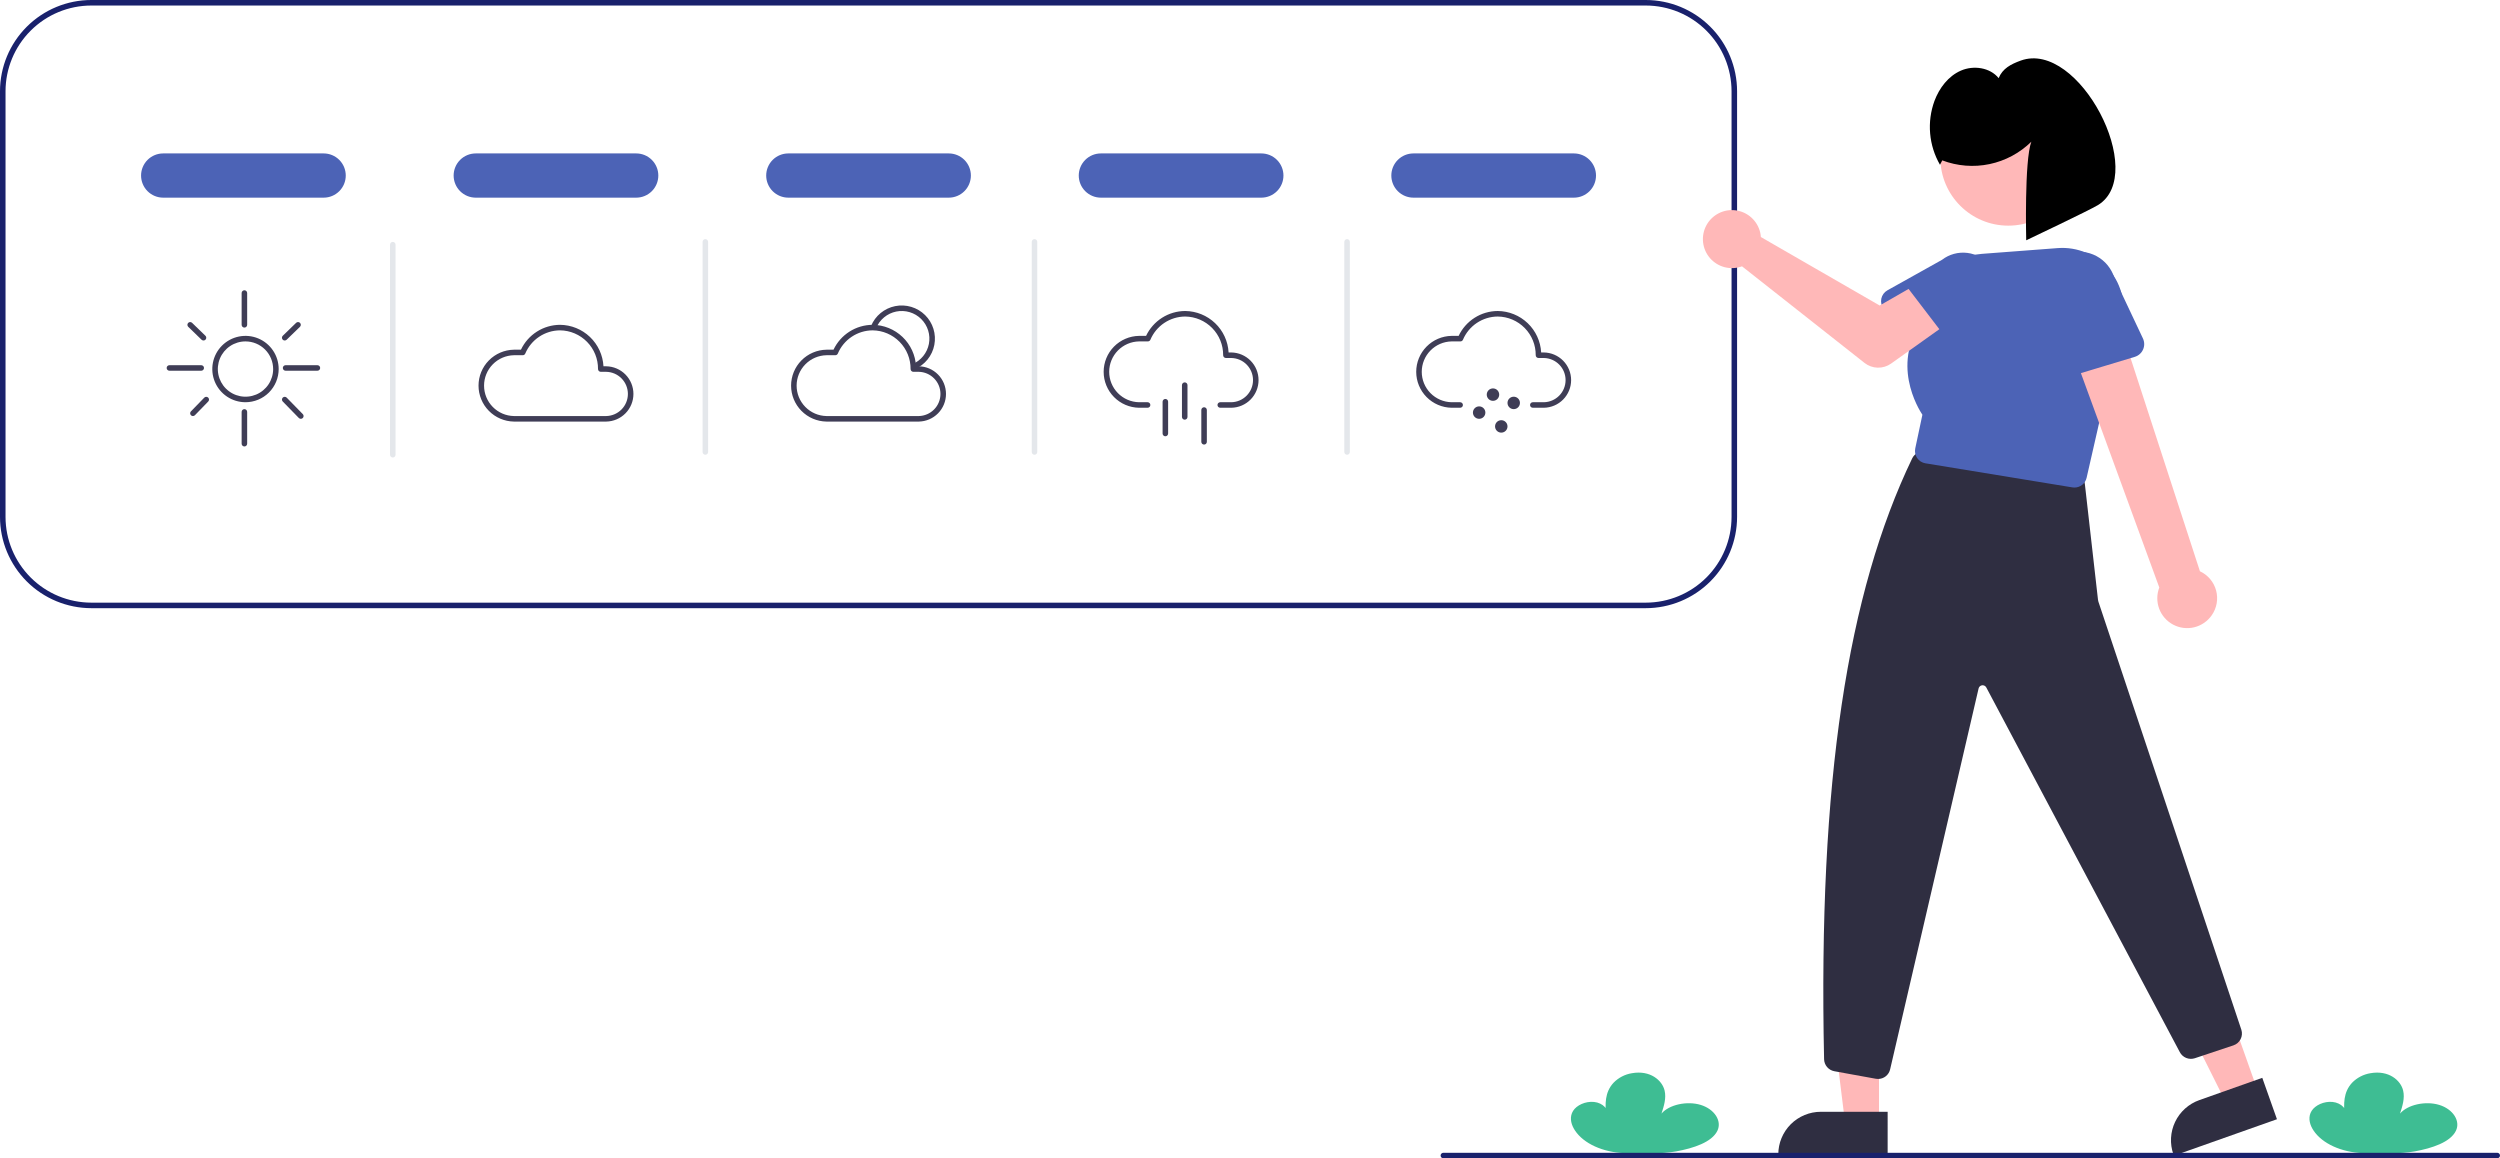 <svg width="518" height="240" viewBox="0 0 518 240" fill="none" xmlns="http://www.w3.org/2000/svg">
<g clip-path="url(#clip0_11_98)">
<path d="M489.568 238.931C485.173 238.749 481.168 236.976 479.357 234.23C479.272 234.101 479.192 233.971 479.117 233.839C478.456 232.669 478.249 231.323 478.972 230.17C479.696 229.017 481.502 228.142 483.316 228.323C485.13 228.505 486.546 229.951 485.796 231.096C485.628 228.783 485.491 226.353 487.357 224.339C488.384 223.287 489.724 222.595 491.177 222.366C494.936 221.705 497.433 223.83 497.933 225.975C498.302 227.559 497.792 229.17 497.285 230.736C498.849 228.887 502.568 228.065 505.416 228.938C508.264 229.811 509.845 232.257 508.871 234.286C507.725 236.676 503.903 237.912 500.353 238.564C497.422 239.104 493.026 239.075 489.568 238.931Z" fill="#3EBD93"/>
<path d="M336.543 238.931C332.148 238.749 328.144 236.976 326.332 234.23C326.247 234.101 326.167 233.971 326.093 233.839C325.431 232.669 325.225 231.323 325.948 230.17C326.671 229.017 328.477 228.142 330.291 228.323C332.105 228.505 333.522 229.951 332.771 231.096C332.603 228.783 332.466 226.353 334.332 224.339C335.359 223.287 336.699 222.595 338.152 222.366C341.912 221.705 344.408 223.83 344.908 225.975C345.277 227.559 344.767 229.17 344.26 230.736C345.824 228.887 349.543 228.065 352.391 228.938C355.239 229.811 356.82 232.257 355.847 234.286C354.7 236.676 350.878 237.912 347.328 238.564C344.397 239.104 340.001 239.075 336.543 238.931Z" fill="#3EBD93"/>
<path d="M389.328 232.655H382.302L378.959 205.569L389.329 205.569L389.328 232.655Z" fill="#FFB8B8"/>
<path d="M391.12 239.462L368.464 239.462V239.175C368.464 238.018 368.692 236.872 369.135 235.803C369.579 234.733 370.228 233.762 371.047 232.943C371.866 232.125 372.838 231.476 373.908 231.033C374.978 230.59 376.124 230.362 377.283 230.362H377.283L391.121 230.363L391.12 239.462Z" fill="#2F2E41"/>
<path d="M467.821 226.085L461.198 228.429L448.999 204.013L458.774 200.553L467.821 226.085Z" fill="#FFB8B8"/>
<path d="M471.784 231.904L450.428 239.462L450.332 239.192C449.945 238.102 449.778 236.945 449.838 235.789C449.899 234.634 450.186 233.501 450.685 232.456C451.183 231.412 451.883 230.475 452.743 229.701C453.604 228.927 454.609 228.329 455.7 227.943L455.701 227.942L468.745 223.326L471.784 231.904Z" fill="#2F2E41"/>
<path d="M389.133 223.561C388.975 223.561 388.818 223.547 388.662 223.518L380.07 221.957C379.485 221.849 378.956 221.543 378.57 221.091C378.184 220.639 377.965 220.067 377.951 219.473C376.702 161.67 382.842 122.827 396.201 94.985C396.439 94.492 396.828 94.088 397.312 93.832C397.796 93.577 398.349 93.483 398.89 93.563L429.788 98.022C430.352 98.103 430.873 98.37 431.27 98.779C431.667 99.188 431.917 99.716 431.982 100.282L434.706 124.284C434.721 124.414 434.748 124.542 434.788 124.666L464.412 213.374C464.614 214.019 464.556 214.718 464.249 215.321C463.942 215.924 463.411 216.382 462.77 216.599L454.764 219.266C454.175 219.459 453.536 219.435 452.963 219.198C452.39 218.961 451.921 218.526 451.641 217.973L411.569 142.458C411.49 142.299 411.363 142.169 411.206 142.085C411.05 142.001 410.871 141.968 410.694 141.99C410.518 142.012 410.353 142.088 410.221 142.208C410.09 142.327 409.999 142.485 409.961 142.658L391.643 221.535C391.519 222.109 391.203 222.622 390.746 222.991C390.289 223.36 389.72 223.561 389.133 223.561Z" fill="#2F2E41"/>
<path d="M389.808 61.886C389.883 61.523 390.034 61.18 390.253 60.881C390.472 60.582 390.752 60.334 391.076 60.153L402.374 53.839C403.875 52.681 405.774 52.165 407.655 52.405C409.536 52.644 411.246 53.619 412.409 55.116C413.572 56.613 414.093 58.51 413.858 60.391C413.624 62.272 412.653 63.982 411.158 65.149L402.15 74.497C401.893 74.764 401.581 74.972 401.236 75.108C400.891 75.243 400.521 75.303 400.151 75.283C399.781 75.263 399.42 75.163 399.092 74.99C398.764 74.818 398.477 74.577 398.25 74.284L390.293 63.977C390.067 63.684 389.906 63.345 389.822 62.984C389.739 62.623 389.734 62.249 389.808 61.886Z" fill="#4C63B6"/>
<path d="M416.118 46.755C423.892 46.755 430.195 40.457 430.195 32.687C430.195 24.917 423.892 18.619 416.118 18.619C408.344 18.619 402.042 24.917 402.042 32.687C402.042 40.457 408.344 46.755 416.118 46.755Z" fill="#FFB8B8"/>
<path d="M429.825 101.022C429.685 101.022 429.546 101.011 429.408 100.988L398.944 95.997C398.6 95.941 398.271 95.815 397.977 95.628C397.683 95.441 397.429 95.196 397.233 94.908C397.036 94.621 396.899 94.296 396.832 93.954C396.764 93.612 396.766 93.26 396.839 92.919L398.321 85.936C397.562 84.805 391.385 74.969 398.909 65.731C398.764 62.449 399.907 59.24 402.095 56.788C404.282 54.336 407.341 52.834 410.62 52.601L426.363 51.406C428.388 51.252 430.421 51.587 432.289 52.382C434.158 53.177 435.809 54.41 437.102 55.975C438.395 57.54 439.293 59.393 439.72 61.377C440.147 63.362 440.092 65.42 439.557 67.378L432.34 99.018C432.209 99.587 431.889 100.095 431.433 100.459C430.976 100.823 430.409 101.021 429.825 101.022V101.022Z" fill="#4C63B6"/>
<path d="M458.273 127.48C458.79 126.743 459.138 125.902 459.295 125.016C459.451 124.131 459.411 123.221 459.178 122.352C458.945 121.484 458.524 120.676 457.944 119.988C457.365 119.299 456.642 118.746 455.826 118.367L438.481 65.07L428.429 69.837L447.407 121.731C446.861 123.144 446.852 124.708 447.383 126.127C447.913 127.546 448.946 128.721 450.285 129.429C451.625 130.138 453.178 130.331 454.65 129.971C456.122 129.612 457.411 128.726 458.273 127.48V127.48Z" fill="#FFB8B8"/>
<path d="M442.317 73.944L428.97 77.973C428.59 78.088 428.19 78.119 427.797 78.066C427.404 78.012 427.027 77.874 426.692 77.662C426.357 77.449 426.072 77.167 425.856 76.834C425.64 76.502 425.498 76.127 425.441 75.734L423.414 61.99C422.838 60.045 423.056 57.95 424.023 56.166C424.989 54.381 426.625 53.053 428.57 52.472C430.515 51.891 432.611 52.105 434.399 53.066C436.187 54.028 437.52 55.659 438.106 57.602L444.016 70.126C444.185 70.485 444.275 70.876 444.279 71.272C444.284 71.669 444.203 72.062 444.041 72.424C443.88 72.786 443.643 73.109 443.345 73.372C443.048 73.634 442.697 73.829 442.317 73.944H442.317Z" fill="#4C63B6"/>
<path d="M402.435 33.23C405.56 34.42 408.962 34.688 412.235 34.001C415.507 33.314 418.514 31.702 420.896 29.356C419.419 33.254 419.832 49.789 419.832 49.789C419.832 49.789 432.926 43.577 434.703 42.49C445.195 36.072 430.724 8.155 418.686 12.558C416.647 13.304 414.944 14.181 414.119 16.188C412.322 13.972 408.919 13.492 406.302 14.63C403.684 15.768 401.824 18.235 400.823 20.906C400.034 23.062 399.726 25.365 399.924 27.653C400.121 29.94 400.818 32.157 401.966 34.146L402.435 33.23Z" fill="black"/>
<path d="M341.01 0H18.913C13.899 0.005 9.091 1.998 5.545 5.542C1.999 9.086 0.005 13.89 0 18.902V107.112C0.005 112.124 1.999 116.929 5.545 120.473C9.091 124.016 13.899 126.009 18.913 126.014H341.01C346.025 126.009 350.832 124.016 354.378 120.473C357.924 116.929 359.918 112.124 359.923 107.112V18.902C359.918 13.89 357.924 9.086 354.378 5.542C350.832 1.998 346.025 0.005 341.01 0ZM358.777 107.112C358.771 111.82 356.897 116.333 353.567 119.661C350.236 122.99 345.72 124.863 341.01 124.869H18.913C14.203 124.863 9.687 122.99 6.357 119.661C3.026 116.333 1.152 111.82 1.146 107.112V18.902C1.152 14.195 3.026 9.682 6.357 6.353C9.687 3.024 14.203 1.152 18.913 1.146H341.01C345.72 1.152 350.236 3.024 353.567 6.353C356.897 9.682 358.771 14.195 358.777 18.902V107.112Z" fill="#19216C"/>
<path d="M50.865 83.341C49.505 83.341 48.175 82.938 47.044 82.183C45.913 81.428 45.032 80.354 44.511 79.098C43.99 77.842 43.854 76.46 44.12 75.127C44.385 73.793 45.04 72.569 46.002 71.608C46.964 70.646 48.189 69.992 49.523 69.726C50.857 69.461 52.24 69.597 53.497 70.118C54.754 70.638 55.828 71.519 56.583 72.649C57.339 73.779 57.742 75.108 57.742 76.468C57.74 78.29 57.015 80.037 55.726 81.326C54.436 82.614 52.688 83.339 50.865 83.341V83.341ZM50.865 70.74C49.731 70.74 48.623 71.076 47.681 71.705C46.738 72.335 46.004 73.229 45.57 74.276C45.136 75.323 45.023 76.474 45.244 77.585C45.465 78.696 46.011 79.717 46.812 80.518C47.614 81.319 48.635 81.865 49.747 82.086C50.859 82.307 52.011 82.193 53.058 81.76C54.105 81.326 55.001 80.592 55.63 79.65C56.26 78.708 56.596 77.601 56.596 76.468C56.594 74.949 55.99 73.493 54.916 72.419C53.841 71.346 52.384 70.742 50.865 70.74V70.74Z" fill="#3F3D56"/>
<path d="M50.639 67.876C50.487 67.876 50.341 67.816 50.234 67.708C50.127 67.601 50.066 67.455 50.066 67.303V60.716C50.066 60.564 50.127 60.418 50.234 60.311C50.341 60.203 50.487 60.143 50.639 60.143C50.791 60.143 50.937 60.203 51.044 60.311C51.152 60.418 51.212 60.564 51.212 60.716V67.303C51.212 67.455 51.152 67.601 51.044 67.708C50.937 67.816 50.791 67.876 50.639 67.876Z" fill="#3F3D56"/>
<path d="M41.695 76.815H35.104C34.952 76.815 34.806 76.755 34.699 76.647C34.591 76.54 34.531 76.394 34.531 76.242C34.531 76.09 34.591 75.945 34.699 75.837C34.806 75.73 34.952 75.67 35.104 75.67H41.695C41.847 75.67 41.993 75.73 42.1 75.837C42.208 75.945 42.268 76.09 42.268 76.242C42.268 76.394 42.208 76.54 42.1 76.647C41.993 76.755 41.847 76.815 41.695 76.815Z" fill="#3F3D56"/>
<path d="M364.713 48.17C364.783 48.479 364.829 48.794 364.85 49.11L389.47 63.305L395.454 59.862L401.834 68.209L391.833 75.333C391.025 75.908 390.052 76.206 389.06 76.182C388.068 76.158 387.111 75.813 386.332 75.199L360.944 55.182C359.799 55.606 358.551 55.671 357.367 55.369C356.183 55.067 355.12 54.412 354.318 53.491C353.516 52.57 353.013 51.426 352.877 50.213C352.741 49 352.978 47.774 353.556 46.698C354.134 45.622 355.026 44.748 356.114 44.192C357.201 43.635 358.432 43.423 359.643 43.582C360.854 43.742 361.988 44.267 362.894 45.086C363.799 45.906 364.434 46.982 364.713 48.17V48.17Z" fill="#FFB8B8"/>
<path d="M65.766 76.815H59.175C59.023 76.815 58.877 76.755 58.77 76.647C58.663 76.54 58.602 76.394 58.602 76.242C58.602 76.09 58.663 75.945 58.77 75.837C58.877 75.73 59.023 75.67 59.175 75.67H65.766C65.918 75.67 66.064 75.73 66.171 75.837C66.279 75.945 66.339 76.09 66.339 76.242C66.339 76.394 66.279 76.54 66.171 76.647C66.064 76.755 65.918 76.815 65.766 76.815Z" fill="#3F3D56"/>
<path d="M58.994 70.552C58.88 70.552 58.769 70.518 58.674 70.454C58.579 70.391 58.506 70.3 58.463 70.195C58.42 70.089 58.41 69.973 58.433 69.861C58.457 69.75 58.513 69.648 58.595 69.568L61.355 66.892C61.464 66.786 61.611 66.728 61.763 66.73C61.915 66.733 62.06 66.795 62.166 66.904C62.272 67.013 62.33 67.16 62.327 67.312C62.325 67.464 62.263 67.608 62.153 67.714L59.393 70.391C59.286 70.494 59.143 70.552 58.994 70.552V70.552Z" fill="#3F3D56"/>
<path d="M42.163 70.552C42.014 70.552 41.87 70.494 41.764 70.391L39.003 67.714C38.949 67.662 38.906 67.599 38.876 67.53C38.846 67.461 38.831 67.387 38.829 67.312C38.828 67.237 38.842 67.162 38.87 67.092C38.897 67.022 38.939 66.958 38.991 66.904C39.044 66.85 39.106 66.807 39.175 66.777C39.244 66.747 39.319 66.731 39.394 66.73C39.469 66.729 39.544 66.743 39.614 66.771C39.684 66.798 39.748 66.84 39.801 66.892L42.562 69.568C42.644 69.648 42.7 69.75 42.723 69.861C42.747 69.973 42.737 70.089 42.694 70.195C42.651 70.3 42.577 70.391 42.483 70.454C42.388 70.518 42.277 70.552 42.163 70.552Z" fill="#3F3D56"/>
<path d="M39.975 86.205C39.863 86.205 39.753 86.172 39.659 86.11C39.565 86.048 39.492 85.959 39.448 85.856C39.404 85.752 39.392 85.638 39.412 85.527C39.433 85.416 39.486 85.314 39.564 85.233L42.324 82.393C42.43 82.284 42.575 82.221 42.727 82.219C42.879 82.217 43.026 82.275 43.135 82.381C43.244 82.487 43.307 82.631 43.309 82.783C43.311 82.935 43.253 83.082 43.147 83.191L40.387 86.032C40.333 86.087 40.269 86.13 40.199 86.16C40.128 86.19 40.052 86.205 39.975 86.205V86.205Z" fill="#3F3D56"/>
<path d="M62.328 86.778C62.251 86.778 62.175 86.763 62.105 86.733C62.034 86.704 61.971 86.66 61.917 86.605L58.584 83.192C58.532 83.138 58.49 83.074 58.462 83.004C58.434 82.935 58.42 82.86 58.421 82.785C58.422 82.71 58.438 82.635 58.468 82.566C58.497 82.497 58.54 82.434 58.594 82.382C58.648 82.329 58.712 82.288 58.781 82.26C58.851 82.232 58.926 82.218 59.001 82.219C59.077 82.22 59.151 82.236 59.22 82.265C59.289 82.295 59.352 82.338 59.404 82.392L62.738 85.805C62.816 85.886 62.87 85.988 62.891 86.099C62.912 86.21 62.9 86.324 62.856 86.428C62.812 86.532 62.738 86.62 62.645 86.683C62.55 86.745 62.44 86.778 62.328 86.778Z" fill="#3F3D56"/>
<path d="M50.639 92.506C50.487 92.506 50.341 92.446 50.234 92.338C50.127 92.231 50.066 92.085 50.066 91.933V85.346C50.066 85.194 50.127 85.048 50.234 84.941C50.341 84.834 50.487 84.773 50.639 84.773C50.791 84.773 50.937 84.834 51.044 84.941C51.152 85.048 51.212 85.194 51.212 85.346V91.933C51.212 92.085 51.152 92.231 51.044 92.338C50.937 92.446 50.791 92.506 50.639 92.506Z" fill="#3F3D56"/>
<path d="M125.608 87.351H106.476C104.522 87.318 102.659 86.519 101.289 85.126C99.919 83.733 99.151 81.858 99.151 79.904C99.151 77.951 99.919 76.076 101.289 74.683C102.659 73.29 104.522 72.491 106.476 72.458H107.94C108.665 70.922 109.812 69.623 111.245 68.71C112.679 67.798 114.343 67.31 116.042 67.303C118.354 67.324 120.57 68.224 122.241 69.82C123.912 71.416 124.913 73.588 125.039 75.895H125.608C127.112 75.92 128.546 76.534 129.6 77.606C130.655 78.677 131.246 80.12 131.246 81.623C131.246 83.126 130.655 84.569 129.6 85.64C128.546 86.712 127.112 87.326 125.608 87.351V87.351ZM106.476 73.604C104.826 73.637 103.255 74.315 102.1 75.493C100.944 76.671 100.297 78.255 100.297 79.904C100.297 81.554 100.944 83.138 102.1 84.316C103.255 85.494 104.826 86.172 106.476 86.205H125.608C126.808 86.18 127.95 85.687 128.79 84.83C129.629 83.974 130.1 82.822 130.1 81.623C130.1 80.424 129.629 79.272 128.79 78.416C127.95 77.559 126.808 77.065 125.608 77.041H124.483C124.331 77.041 124.185 76.98 124.078 76.873C123.97 76.765 123.91 76.62 123.91 76.468C123.928 74.362 123.11 72.336 121.635 70.833C120.16 69.329 118.149 68.472 116.042 68.449C114.502 68.457 112.998 68.917 111.717 69.772C110.436 70.626 109.434 71.838 108.835 73.257C108.791 73.36 108.718 73.448 108.624 73.509C108.531 73.571 108.421 73.604 108.309 73.604H106.476Z" fill="#3F3D56"/>
<path d="M189.516 76.5L189.07 75.445C189.937 75.079 190.7 74.505 191.293 73.774C191.885 73.043 192.288 72.177 192.467 71.253C192.645 70.33 192.593 69.376 192.315 68.477C192.037 67.579 191.542 66.762 190.874 66.1C190.205 65.437 189.384 64.95 188.482 64.68C187.58 64.41 186.626 64.366 185.703 64.552C184.781 64.739 183.918 65.149 183.192 65.748C182.465 66.346 181.898 67.114 181.539 67.984L180.479 67.547C180.91 66.503 181.591 65.582 182.463 64.864C183.334 64.146 184.369 63.653 185.476 63.43C186.584 63.206 187.729 63.259 188.811 63.582C189.893 63.906 190.879 64.491 191.681 65.286C192.483 66.081 193.077 67.061 193.41 68.139C193.744 69.218 193.806 70.362 193.592 71.47C193.378 72.579 192.895 73.617 192.184 74.495C191.473 75.372 190.557 76.061 189.516 76.5V76.5Z" fill="#3F3D56"/>
<path d="M190.372 87.351H171.24C169.285 87.318 167.422 86.519 166.052 85.126C164.682 83.733 163.914 81.858 163.914 79.904C163.914 77.951 164.682 76.076 166.052 74.683C167.422 73.29 169.285 72.491 171.24 72.458H172.703C173.429 70.922 174.575 69.623 176.009 68.71C177.443 67.798 179.106 67.31 180.806 67.303C183.117 67.324 185.334 68.224 187.005 69.82C188.676 71.416 189.676 73.588 189.802 75.895H190.372C191.875 75.92 193.309 76.534 194.364 77.606C195.418 78.677 196.009 80.12 196.009 81.623C196.009 83.126 195.418 84.569 194.364 85.64C193.309 86.712 191.875 87.326 190.372 87.351V87.351ZM171.24 73.604C169.59 73.637 168.018 74.315 166.863 75.493C165.708 76.671 165.06 78.255 165.06 79.904C165.06 81.554 165.708 83.138 166.863 84.316C168.018 85.494 169.59 86.172 171.24 86.205H190.372C191.571 86.18 192.713 85.687 193.553 84.83C194.393 83.974 194.863 82.822 194.863 81.623C194.863 80.424 194.393 79.272 193.553 78.416C192.713 77.559 191.571 77.065 190.372 77.041H189.246C189.094 77.041 188.948 76.98 188.841 76.873C188.734 76.765 188.673 76.62 188.673 76.468C188.691 74.362 187.873 72.336 186.398 70.833C184.923 69.329 182.912 68.472 180.806 68.449C179.265 68.457 177.761 68.917 176.48 69.772C175.199 70.626 174.197 71.838 173.599 73.257C173.555 73.36 173.481 73.448 173.387 73.509C173.294 73.571 173.184 73.604 173.072 73.604H171.24Z" fill="#3F3D56"/>
<path d="M255.135 84.487H252.834C252.682 84.487 252.537 84.427 252.429 84.319C252.322 84.212 252.261 84.066 252.261 83.914C252.261 83.762 252.322 83.617 252.429 83.509C252.537 83.402 252.682 83.341 252.834 83.341H255.135C256.334 83.317 257.477 82.823 258.316 81.966C259.156 81.109 259.626 79.958 259.626 78.759C259.626 77.56 259.156 76.408 258.316 75.552C257.477 74.695 256.334 74.201 255.135 74.177H254.009C253.857 74.177 253.712 74.116 253.604 74.009C253.497 73.901 253.436 73.756 253.436 73.604C253.455 71.499 252.636 69.472 251.162 67.969C249.687 66.465 247.675 65.608 245.569 65.585C244.028 65.593 242.524 66.053 241.243 66.908C239.962 67.762 238.96 68.974 238.362 70.393C238.318 70.496 238.244 70.584 238.151 70.645C238.057 70.707 237.947 70.74 237.835 70.74H236.003C234.353 70.773 232.781 71.451 231.626 72.629C230.471 73.807 229.824 75.391 229.824 77.041C229.824 78.69 230.471 80.274 231.626 81.452C232.781 82.63 234.353 83.308 236.003 83.341H237.78C237.932 83.341 238.077 83.402 238.185 83.509C238.292 83.617 238.353 83.762 238.353 83.914C238.353 84.066 238.292 84.212 238.185 84.319C238.077 84.427 237.932 84.487 237.78 84.487H236.003C234.049 84.454 232.186 83.655 230.815 82.262C229.445 80.869 228.677 78.994 228.677 77.041C228.677 75.087 229.445 73.212 230.815 71.819C232.186 70.426 234.049 69.627 236.003 69.594H237.466C238.192 68.058 239.338 66.759 240.772 65.846C242.206 64.934 243.869 64.446 245.569 64.439C247.88 64.46 250.097 65.36 251.768 66.956C253.439 68.552 254.439 70.724 254.565 73.031H255.135C256.639 73.056 258.072 73.67 259.127 74.742C260.181 75.813 260.772 77.256 260.772 78.759C260.772 80.262 260.181 81.705 259.127 82.776C258.072 83.848 256.639 84.462 255.135 84.487V84.487Z" fill="#3F3D56"/>
<path d="M245.474 86.96C245.322 86.96 245.176 86.899 245.069 86.792C244.961 86.684 244.901 86.539 244.901 86.387V79.8C244.901 79.648 244.961 79.502 245.069 79.395C245.176 79.287 245.322 79.227 245.474 79.227C245.626 79.227 245.772 79.287 245.879 79.395C245.987 79.502 246.047 79.648 246.047 79.8V86.387C246.047 86.539 245.987 86.684 245.879 86.792C245.772 86.899 245.626 86.96 245.474 86.96V86.96Z" fill="#3F3D56"/>
<path d="M241.462 90.396C241.31 90.396 241.164 90.336 241.057 90.229C240.949 90.121 240.889 89.975 240.889 89.823V83.236C240.889 83.085 240.949 82.939 241.057 82.831C241.164 82.724 241.31 82.664 241.462 82.664C241.614 82.664 241.76 82.724 241.867 82.831C241.975 82.939 242.035 83.085 242.035 83.236V89.823C242.035 89.975 241.975 90.121 241.867 90.229C241.76 90.336 241.614 90.396 241.462 90.396Z" fill="#3F3D56"/>
<path d="M249.486 92.115C249.334 92.115 249.188 92.054 249.081 91.947C248.973 91.84 248.913 91.694 248.913 91.542V84.955C248.913 84.803 248.973 84.657 249.081 84.55C249.188 84.442 249.334 84.382 249.486 84.382C249.638 84.382 249.784 84.442 249.891 84.55C249.999 84.657 250.059 84.803 250.059 84.955V91.542C250.059 91.694 249.999 91.84 249.891 91.947C249.784 92.054 249.638 92.115 249.486 92.115V92.115Z" fill="#3F3D56"/>
<path d="M319.898 84.487H317.598C317.446 84.487 317.3 84.427 317.192 84.319C317.085 84.212 317.025 84.066 317.025 83.914C317.025 83.762 317.085 83.617 317.192 83.509C317.3 83.402 317.446 83.341 317.598 83.341H319.898C321.098 83.317 322.24 82.823 323.079 81.966C323.919 81.109 324.389 79.958 324.389 78.759C324.389 77.56 323.919 76.408 323.079 75.552C322.24 74.695 321.098 74.201 319.898 74.177H318.773C318.621 74.177 318.475 74.116 318.368 74.009C318.26 73.901 318.2 73.756 318.2 73.604C318.218 71.499 317.4 69.472 315.925 67.969C314.45 66.465 312.439 65.608 310.332 65.585C308.792 65.593 307.288 66.053 306.006 66.908C304.725 67.762 303.723 68.974 303.125 70.393C303.081 70.496 303.008 70.584 302.914 70.645C302.82 70.707 302.711 70.74 302.599 70.74H300.766C299.116 70.773 297.545 71.451 296.389 72.629C295.234 73.807 294.587 75.391 294.587 77.041C294.587 78.69 295.234 80.274 296.389 81.452C297.545 82.63 299.116 83.308 300.766 83.341H302.543C302.695 83.341 302.841 83.402 302.948 83.509C303.056 83.617 303.116 83.762 303.116 83.914C303.116 84.066 303.056 84.212 302.948 84.319C302.841 84.427 302.695 84.487 302.543 84.487H300.766C298.812 84.454 296.949 83.655 295.579 82.262C294.208 80.869 293.44 78.994 293.44 77.041C293.44 75.087 294.208 73.212 295.579 71.819C296.949 70.426 298.812 69.627 300.766 69.594H302.229C302.955 68.058 304.101 66.759 305.535 65.846C306.969 64.934 308.632 64.446 310.332 64.439C312.643 64.46 314.86 65.36 316.531 66.956C318.202 68.552 319.202 70.724 319.329 73.031H319.898C321.402 73.056 322.835 73.67 323.89 74.742C324.945 75.813 325.536 77.256 325.536 78.759C325.536 80.262 324.945 81.705 323.89 82.776C322.835 83.848 321.402 84.462 319.898 84.487V84.487Z" fill="#3F3D56"/>
<path d="M309.345 83.055C310.057 83.055 310.634 82.478 310.634 81.766C310.634 81.054 310.057 80.477 309.345 80.477C308.633 80.477 308.055 81.054 308.055 81.766C308.055 82.478 308.633 83.055 309.345 83.055Z" fill="#3F3D56"/>
<path d="M313.643 84.773C314.355 84.773 314.933 84.196 314.933 83.484C314.933 82.773 314.355 82.196 313.643 82.196C312.931 82.196 312.354 82.773 312.354 83.484C312.354 84.196 312.931 84.773 313.643 84.773Z" fill="#3F3D56"/>
<path d="M306.479 86.778C307.191 86.778 307.769 86.201 307.769 85.489C307.769 84.778 307.191 84.201 306.479 84.201C305.767 84.201 305.19 84.778 305.19 85.489C305.19 86.201 305.767 86.778 306.479 86.778Z" fill="#3F3D56"/>
<path d="M311.064 89.642C311.776 89.642 312.354 89.065 312.354 88.353C312.354 87.641 311.776 87.064 311.064 87.064C310.352 87.064 309.775 87.641 309.775 88.353C309.775 89.065 310.352 89.642 311.064 89.642Z" fill="#3F3D56"/>
<path d="M67.056 40.955H33.814C32.598 40.955 31.432 40.472 30.572 39.612C29.712 38.753 29.229 37.588 29.229 36.372C29.229 35.157 29.712 33.992 30.572 33.132C31.432 32.273 32.598 31.79 33.814 31.79H67.056C68.272 31.79 69.438 32.273 70.298 33.132C71.158 33.992 71.641 35.157 71.641 36.372C71.641 37.588 71.158 38.753 70.298 39.612C69.438 40.472 68.272 40.955 67.056 40.955Z" fill="#4C63B6"/>
<path d="M131.819 40.955H98.578C97.362 40.955 96.195 40.472 95.336 39.612C94.476 38.753 93.993 37.588 93.993 36.372C93.993 35.157 94.476 33.992 95.336 33.132C96.195 32.273 97.362 31.79 98.578 31.79H131.819C133.035 31.79 134.201 32.273 135.061 33.132C135.921 33.992 136.404 35.157 136.404 36.372C136.404 37.588 135.921 38.753 135.061 39.612C134.201 40.472 133.035 40.955 131.819 40.955Z" fill="#4C63B6"/>
<path d="M196.582 40.955H163.341C162.125 40.955 160.959 40.472 160.099 39.612C159.239 38.753 158.756 37.588 158.756 36.372C158.756 35.157 159.239 33.992 160.099 33.132C160.959 32.273 162.125 31.79 163.341 31.79H196.582C197.798 31.79 198.965 32.273 199.824 33.132C200.684 33.992 201.167 35.157 201.167 36.372C201.167 37.588 200.684 38.753 199.824 39.612C198.965 40.472 197.798 40.955 196.582 40.955Z" fill="#4C63B6"/>
<path d="M261.346 40.955H228.104C226.888 40.955 225.722 40.472 224.862 39.612C224.002 38.753 223.519 37.588 223.519 36.372C223.519 35.157 224.002 33.992 224.862 33.132C225.722 32.273 226.888 31.79 228.104 31.79H261.346C262.562 31.79 263.728 32.273 264.588 33.132C265.447 33.992 265.931 35.157 265.931 36.372C265.931 37.588 265.447 38.753 264.588 39.612C263.728 40.472 262.562 40.955 261.346 40.955Z" fill="#4C63B6"/>
<path d="M326.109 40.955H292.867C291.651 40.955 290.485 40.472 289.625 39.612C288.766 38.753 288.282 37.588 288.282 36.372C288.282 35.157 288.766 33.992 289.625 33.132C290.485 32.273 291.651 31.79 292.867 31.79H326.109C327.325 31.79 328.491 32.273 329.351 33.132C330.211 33.992 330.694 35.157 330.694 36.372C330.694 37.588 330.211 38.753 329.351 39.612C328.491 40.472 327.325 40.955 326.109 40.955Z" fill="#4C63B6"/>
<path d="M81.384 94.797C81.232 94.797 81.086 94.737 80.979 94.629C80.871 94.522 80.811 94.376 80.811 94.224V50.692C80.811 50.54 80.871 50.395 80.979 50.287C81.086 50.18 81.232 50.119 81.384 50.119C81.536 50.119 81.682 50.18 81.789 50.287C81.897 50.395 81.957 50.54 81.957 50.692V94.224C81.957 94.376 81.897 94.522 81.789 94.629C81.682 94.737 81.536 94.797 81.384 94.797Z" fill="#E4E7EB"/>
<path d="M146.147 94.224C145.995 94.224 145.849 94.164 145.742 94.056C145.634 93.949 145.574 93.803 145.574 93.651V50.119C145.574 49.967 145.634 49.822 145.742 49.714C145.849 49.607 145.995 49.547 146.147 49.547C146.299 49.547 146.445 49.607 146.552 49.714C146.66 49.822 146.72 49.967 146.72 50.119V93.651C146.72 93.803 146.66 93.949 146.552 94.056C146.445 94.164 146.299 94.224 146.147 94.224Z" fill="#E4E7EB"/>
<path d="M214.349 94.224C214.197 94.224 214.051 94.164 213.944 94.056C213.836 93.949 213.776 93.803 213.776 93.651V50.119C213.776 49.967 213.836 49.822 213.944 49.714C214.051 49.607 214.197 49.547 214.349 49.547C214.501 49.547 214.647 49.607 214.754 49.714C214.862 49.822 214.922 49.967 214.922 50.119V93.651C214.922 93.803 214.862 93.949 214.754 94.056C214.647 94.164 214.501 94.224 214.349 94.224Z" fill="#E4E7EB"/>
<path d="M279.112 94.224C278.96 94.224 278.815 94.164 278.707 94.056C278.6 93.949 278.539 93.803 278.539 93.651V50.119C278.539 49.967 278.6 49.822 278.707 49.714C278.815 49.607 278.96 49.547 279.112 49.547C279.264 49.547 279.41 49.607 279.518 49.714C279.625 49.822 279.686 49.967 279.686 50.119V93.651C279.686 93.803 279.625 93.949 279.518 94.056C279.41 94.164 279.264 94.224 279.112 94.224Z" fill="#E4E7EB"/>
<path d="M517.427 240H299.066C298.914 240 298.768 239.94 298.661 239.832C298.553 239.725 298.493 239.579 298.493 239.427C298.493 239.275 298.553 239.13 298.661 239.022C298.768 238.915 298.914 238.854 299.066 238.854H517.427C517.579 238.854 517.725 238.915 517.832 239.022C517.94 239.13 518 239.275 518 239.427C518 239.579 517.94 239.725 517.832 239.832C517.725 239.94 517.579 240 517.427 240Z" fill="#19216C"/>
</g>
<defs>
<clipPath id="clip0_11_98">
<rect width="518" height="240" fill="white"/>
</clipPath>
</defs>
</svg>
